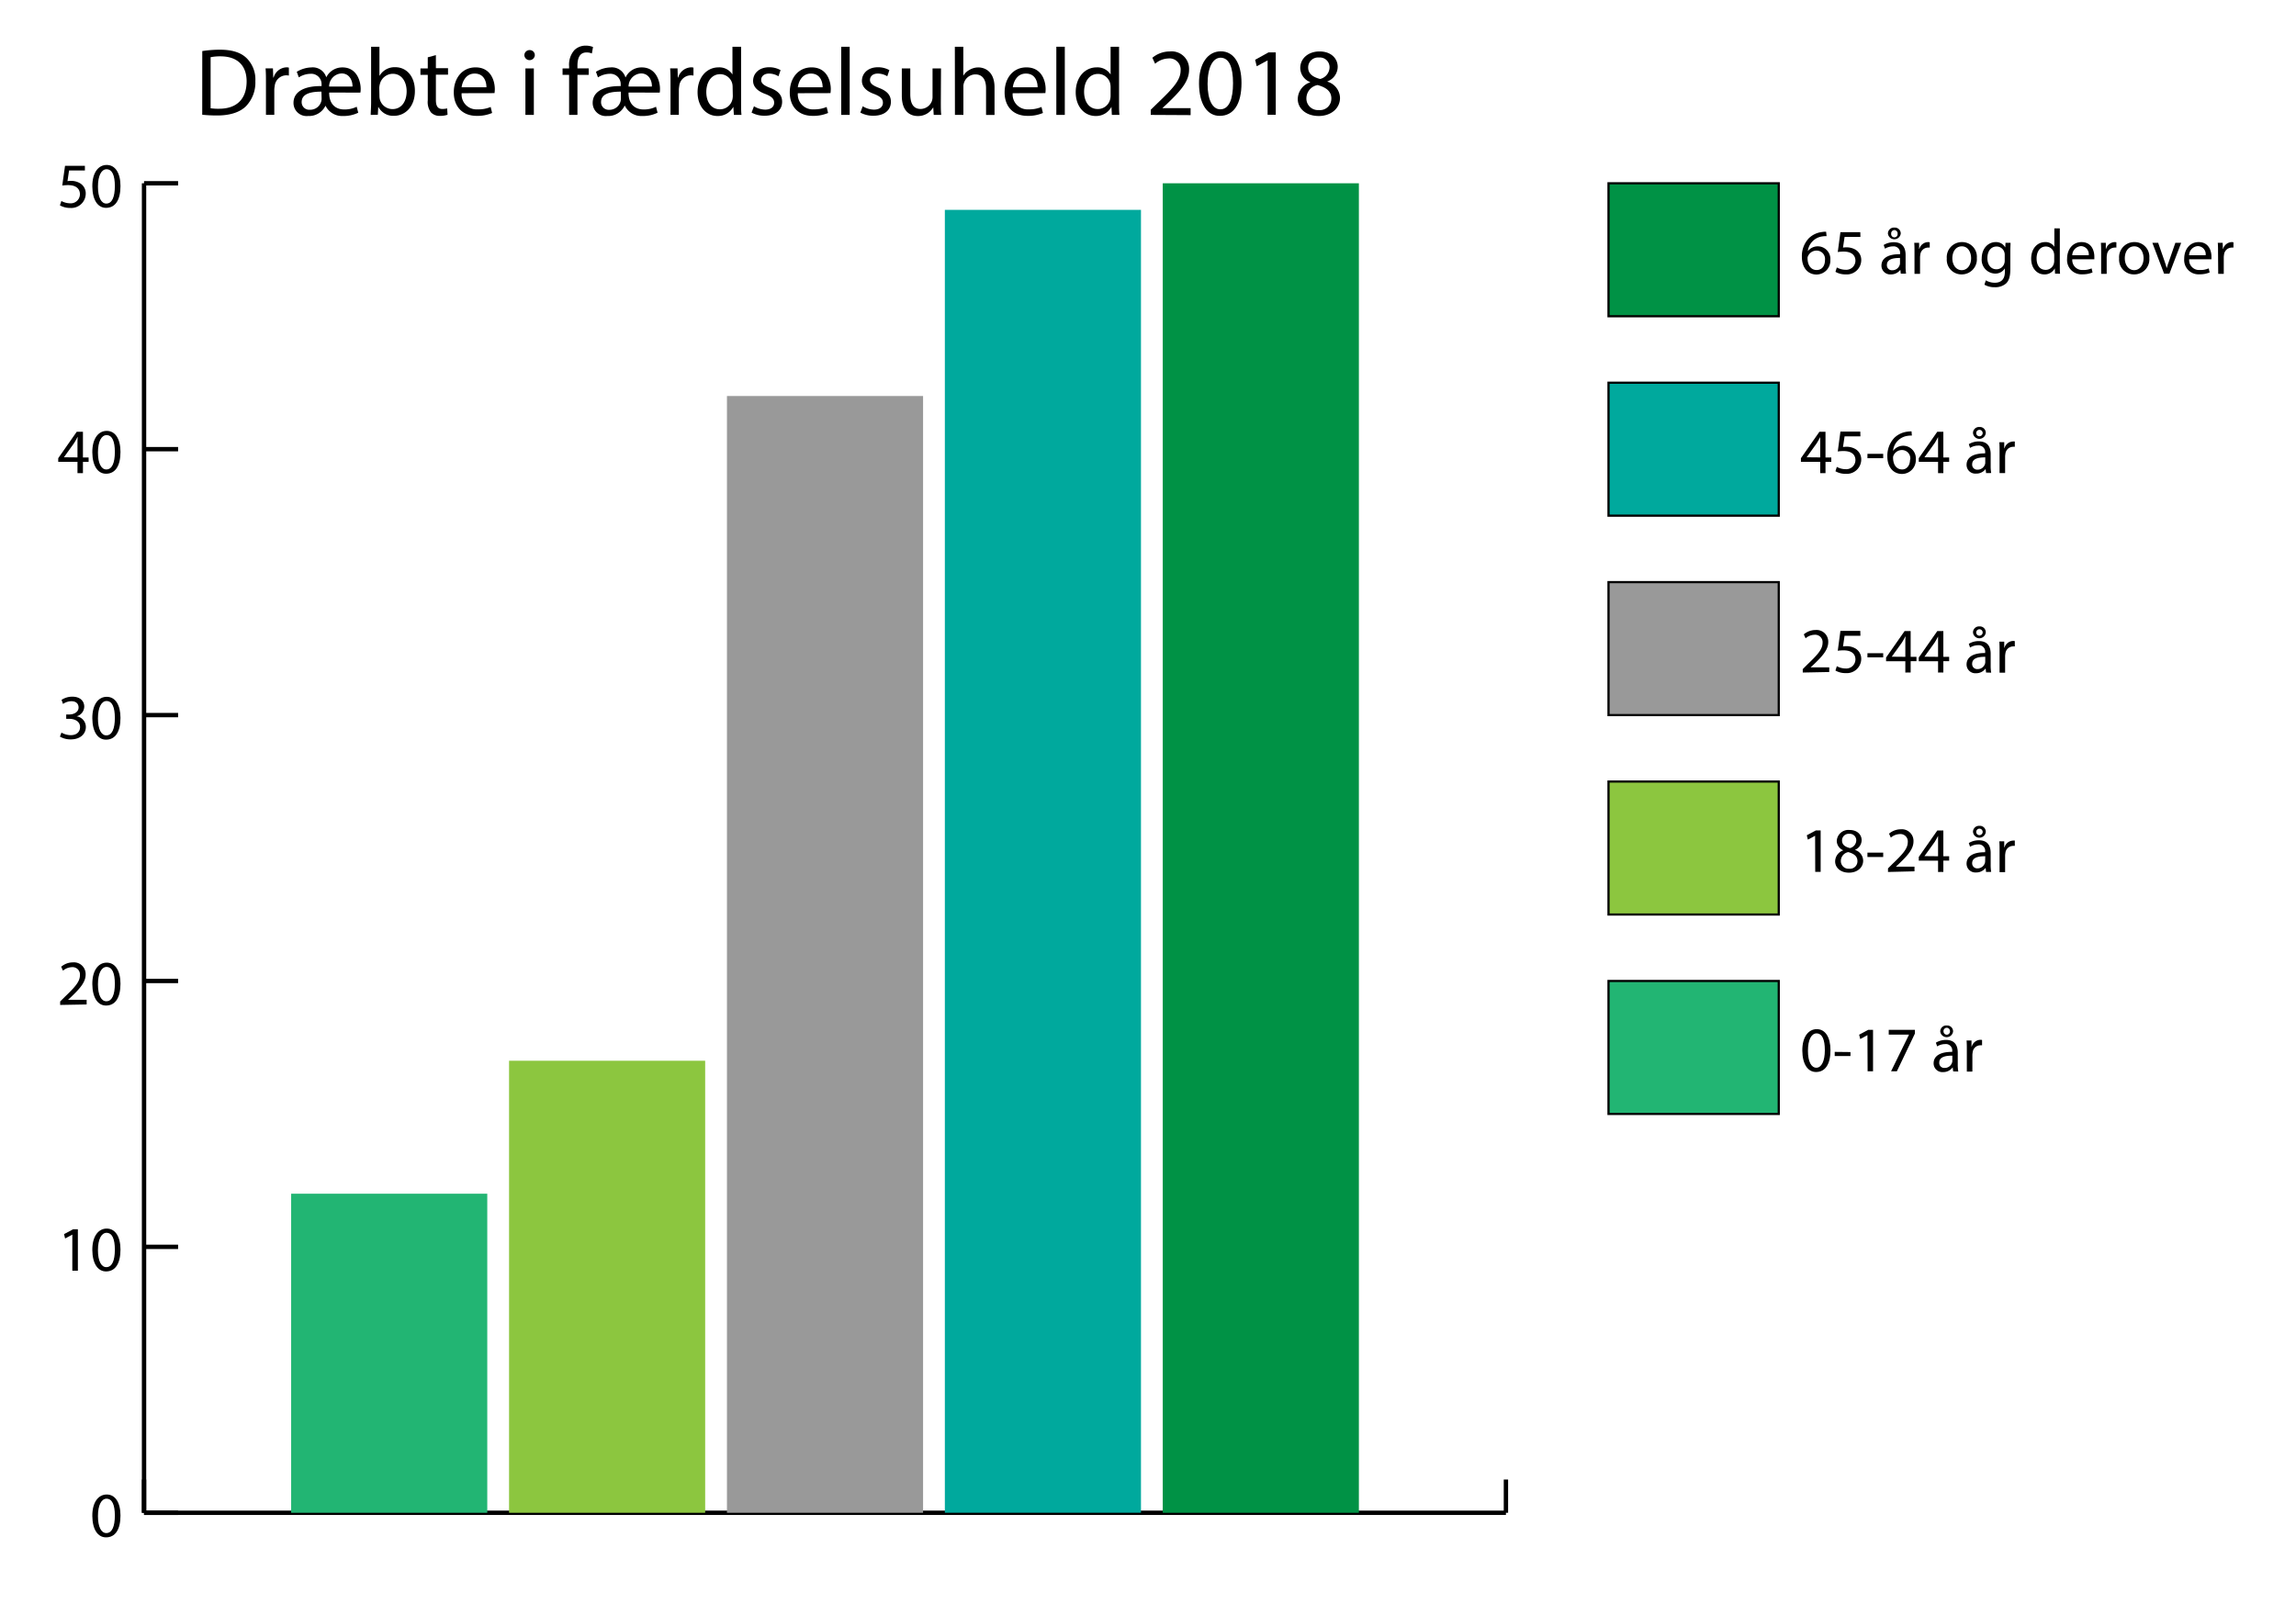 <svg id="Layer_1" data-name="Layer 1" xmlns="http://www.w3.org/2000/svg" viewBox="0 0 526 370"><defs><style>.cls-1{fill:none;}.cls-1,.cls-10,.cls-2,.cls-4,.cls-6,.cls-8{stroke:#000;stroke-miterlimit:10;}.cls-2,.cls-3{fill:#009245;}.cls-10,.cls-2,.cls-4,.cls-6,.cls-8{stroke-width:0.5px;}.cls-4,.cls-5{fill:#00a99d;}.cls-6,.cls-7{fill:#999;}.cls-8,.cls-9{fill:#8cc63f;}.cls-10,.cls-11{fill:#22b573;}</style></defs><title>Artboard 1</title><line class="cls-1" x1="33" y1="346.67" x2="345" y2="346.67"/><line class="cls-1" x1="33" y1="346.67" x2="33" y2="339.05"/><line class="cls-1" x1="345" y1="346.67" x2="345" y2="339.05"/><path d="M27.6,347.3c0,3.23-1.2,5-3.31,5-1.85,0-3.11-1.74-3.14-4.88s1.37-4.94,3.3-4.94S27.6,344.27,27.6,347.3Zm-5.16.14c0,2.48.76,3.88,1.92,3.88,1.32,0,1.95-1.54,1.95-4s-.6-3.88-1.93-3.88C23.25,343.48,22.44,344.86,22.44,347.44Z"/><path d="M16.57,282.92h0l-1.65.89-.25-1,2.08-1.11h1.09v9.5H16.57Z"/><path d="M27.6,286.36c0,3.23-1.2,5-3.31,5-1.85,0-3.11-1.74-3.14-4.88s1.37-4.94,3.3-4.94S27.6,283.34,27.6,286.36Zm-5.16.15c0,2.47.76,3.87,1.92,3.87,1.32,0,1.95-1.53,1.95-4s-.6-3.87-1.93-3.87C23.25,282.55,22.44,283.92,22.44,286.51Z"/><path d="M13.78,230.29v-.79l1-1c2.42-2.31,3.52-3.54,3.53-5a1.69,1.69,0,0,0-1.88-1.86,3.28,3.28,0,0,0-2,.8l-.41-.9a4.15,4.15,0,0,1,2.69-1,2.68,2.68,0,0,1,2.91,2.77c0,1.75-1.27,3.17-3.27,5.1l-.76.7v0h4.26v1.07Z"/><path d="M27.6,225.43c0,3.23-1.2,5-3.31,5-1.85,0-3.11-1.74-3.14-4.89s1.37-4.94,3.3-4.94S27.6,222.41,27.6,225.43Zm-5.16.15c0,2.47.76,3.87,1.92,3.87,1.32,0,1.95-1.53,1.95-4s-.6-3.87-1.93-3.87C23.25,221.62,22.44,223,22.44,225.58Z"/><path d="M14.08,167.88a4.4,4.4,0,0,0,2.11.59c1.65,0,2.16-1.05,2.15-1.84,0-1.33-1.21-1.9-2.46-1.9h-.71v-1h.71c.94,0,2.12-.48,2.12-1.61,0-.76-.48-1.43-1.66-1.43a3.43,3.43,0,0,0-1.9.63l-.34-.94a4.48,4.48,0,0,1,2.48-.73c1.88,0,2.72,1.11,2.72,2.27a2.35,2.35,0,0,1-1.75,2.23v0a2.47,2.47,0,0,1,2.12,2.44c0,1.52-1.19,2.85-3.47,2.85a4.83,4.83,0,0,1-2.47-.64Z"/><path d="M27.6,164.5c0,3.23-1.2,5-3.31,5-1.85,0-3.11-1.74-3.14-4.88s1.37-4.94,3.3-4.94S27.6,161.47,27.6,164.5Zm-5.16.14c0,2.48.76,3.88,1.92,3.88,1.32,0,1.95-1.54,1.95-4s-.6-3.88-1.93-3.88C23.25,160.68,22.44,162.06,22.44,164.64Z"/><path d="M17.75,108.42v-2.59H13.34V105l4.24-6.06H19v5.9H20.3v1H19v2.59Zm0-3.6v-3.17c0-.5,0-1,.05-1.49h-.05c-.29.55-.52,1-.79,1.4l-2.32,3.23v0Z"/><path d="M27.6,103.56c0,3.23-1.2,5-3.31,5-1.85,0-3.11-1.74-3.14-4.88s1.37-4.94,3.3-4.94S27.6,100.54,27.6,103.56Zm-5.16.15c0,2.47.76,3.87,1.92,3.87,1.32,0,1.95-1.53,1.95-4s-.6-3.87-1.93-3.87C23.25,99.75,22.44,101.12,22.44,103.71Z"/><path d="M19.45,39.06H15.82l-.36,2.45a4.9,4.9,0,0,1,.77-.06,4,4,0,0,1,2.05.51,2.69,2.69,0,0,1,1.36,2.44,3.3,3.3,0,0,1-3.54,3.25,4.69,4.69,0,0,1-2.37-.59l.33-1a4.28,4.28,0,0,0,2,.53,2.1,2.1,0,0,0,2.25-2.06c0-1.23-.83-2.11-2.74-2.11a10.48,10.48,0,0,0-1.31.1L14.9,38h4.55Z"/><path d="M27.6,42.63c0,3.23-1.2,5-3.31,5-1.85,0-3.11-1.74-3.14-4.89s1.37-4.94,3.3-4.94S27.6,39.61,27.6,42.63Zm-5.16.15c0,2.47.76,3.87,1.92,3.87,1.32,0,1.95-1.53,1.95-4s-.6-3.87-1.93-3.87C23.25,38.82,22.44,40.19,22.44,42.78Z"/><line class="cls-1" x1="33" y1="346.67" x2="33" y2="42"/><line class="cls-1" x1="33" y1="346.67" x2="40.8" y2="346.67"/><line class="cls-1" x1="33" y1="285.73" x2="40.8" y2="285.73"/><line class="cls-1" x1="33" y1="224.8" x2="40.8" y2="224.8"/><line class="cls-1" x1="33" y1="163.87" x2="40.8" y2="163.87"/><line class="cls-1" x1="33" y1="102.93" x2="40.8" y2="102.93"/><line class="cls-1" x1="33" y1="42" x2="40.8" y2="42"/><rect class="cls-2" x="368.5" y="42" width="39" height="30.47"/><rect class="cls-3" x="266.38" y="42" width="44.93" height="304.67"/><rect class="cls-4" x="368.5" y="87.7" width="39" height="30.47"/><rect class="cls-5" x="216.46" y="48.09" width="44.93" height="298.57"/><rect class="cls-6" x="368.5" y="133.4" width="39" height="30.47"/><rect class="cls-7" x="166.54" y="90.75" width="44.93" height="255.92"/><rect class="cls-8" x="368.5" y="179.1" width="39" height="30.47"/><rect class="cls-9" x="116.62" y="243.08" width="44.93" height="103.59"/><rect class="cls-10" x="368.5" y="224.8" width="39" height="30.47"/><rect class="cls-11" x="66.7" y="273.55" width="44.93" height="73.12"/><path d="M418.46,54.12a4.92,4.92,0,0,0-1,.06,3.86,3.86,0,0,0-3.3,3.38h0a2.89,2.89,0,0,1,5.16,2,3.18,3.18,0,0,1-3.16,3.35c-2,0-3.36-1.58-3.36-4.05a5.94,5.94,0,0,1,1.61-4.28,5.17,5.17,0,0,1,3-1.41,5.92,5.92,0,0,1,.94-.07Zm-.37,5.48a1.92,1.92,0,0,0-2-2.17,2.11,2.11,0,0,0-1.84,1.17,1,1,0,0,0-.15.57c0,1.56.75,2.71,2.09,2.71C417.34,61.88,418.09,61,418.09,59.6Z"/><path d="M426.21,54.3h-3.63l-.36,2.44a4.9,4.9,0,0,1,.77-.06,4.05,4.05,0,0,1,2.05.51,2.72,2.72,0,0,1,1.36,2.44,3.3,3.3,0,0,1-3.54,3.25,4.56,4.56,0,0,1-2.37-.59l.32-1a4.2,4.2,0,0,0,2,.53,2.1,2.1,0,0,0,2.26-2.06c0-1.23-.84-2.11-2.74-2.11a8.68,8.68,0,0,0-1.31.11l.61-4.56h4.55Z"/><path d="M435.46,62.72l-.1-.89h0a2.66,2.66,0,0,1-2.16,1.05,2,2,0,0,1-2.17-2c0-1.71,1.52-2.65,4.26-2.63v-.15a1.46,1.46,0,0,0-1.61-1.64,3.51,3.51,0,0,0-1.84.53l-.3-.85a4.43,4.43,0,0,1,2.33-.63c2.16,0,2.69,1.48,2.69,2.9V61a10.86,10.86,0,0,0,.11,1.7Zm-.18-3.61c-1.41,0-3,.22-3,1.59a1.14,1.14,0,0,0,1.21,1.23,1.76,1.76,0,0,0,1.71-1.19,1.15,1.15,0,0,0,.08-.41Zm-2.77-5.57A1.38,1.38,0,0,1,434,52.15a1.36,1.36,0,0,1,1.45,1.37,1.48,1.48,0,0,1-2.94,0Zm2.22,0a.76.76,0,0,0-.76-.81.75.75,0,0,0-.71.84.74.74,0,1,0,1.47,0Z"/><path d="M438.6,57.85c0-.83,0-1.55-.06-2.21h1.12l0,1.39h.06a2.11,2.11,0,0,1,2-1.55,1.38,1.38,0,0,1,.37.05v1.21a1.89,1.89,0,0,0-.44,0,1.79,1.79,0,0,0-1.72,1.65,3.47,3.47,0,0,0-.06.6v3.77H438.6Z"/><path d="M452.88,59.12a3.46,3.46,0,0,1-3.52,3.76A3.36,3.36,0,0,1,446,59.24a3.46,3.46,0,0,1,3.51-3.76A3.35,3.35,0,0,1,452.88,59.12Zm-5.61.07c0,1.55.89,2.72,2.15,2.72s2.15-1.15,2.15-2.74c0-1.2-.6-2.72-2.12-2.72S447.27,57.85,447.27,59.19Z"/><path d="M460.6,55.64c0,.51-.05,1.08-.05,2v4.1c0,1.63-.33,2.62-1,3.24a3.77,3.77,0,0,1-2.58.84,4.57,4.57,0,0,1-2.35-.58l.32-1a4,4,0,0,0,2.08.55c1.31,0,2.28-.68,2.28-2.47V61.5h0A2.54,2.54,0,0,1,457,62.69a3.16,3.16,0,0,1-3-3.45c0-2.4,1.56-3.76,3.18-3.76a2.37,2.37,0,0,1,2.21,1.23h0l.06-1.07Zm-1.33,2.79a1.81,1.81,0,0,0-.07-.58,1.84,1.84,0,0,0-1.8-1.36c-1.23,0-2.1,1-2.1,2.68,0,1.38.7,2.54,2.09,2.54a1.88,1.88,0,0,0,1.78-1.32,2,2,0,0,0,.1-.68Z"/><path d="M471.89,52.34v8.55c0,.63,0,1.35.06,1.83H470.8l-.06-1.23h0a2.61,2.61,0,0,1-2.41,1.39c-1.71,0-3-1.45-3-3.6,0-2.35,1.45-3.8,3.17-3.8a2.36,2.36,0,0,1,2.14,1.08h0V52.34Zm-1.28,6.18a2.48,2.48,0,0,0-.06-.54,1.89,1.89,0,0,0-1.86-1.49c-1.33,0-2.12,1.17-2.12,2.73s.71,2.62,2.09,2.62a1.93,1.93,0,0,0,1.89-1.53,2.47,2.47,0,0,0,.06-.56Z"/><path d="M474.75,59.41a2.27,2.27,0,0,0,2.42,2.46,4.53,4.53,0,0,0,2-.37l.22.93a5.79,5.79,0,0,1-2.35.43,3.28,3.28,0,0,1-3.48-3.56c0-2.14,1.26-3.82,3.32-3.82,2.31,0,2.92,2,2.92,3.33,0,.27,0,.47,0,.6Zm3.77-.92a1.84,1.84,0,0,0-1.78-2.09,2.15,2.15,0,0,0-2,2.09Z"/><path d="M481.36,57.85c0-.83,0-1.55-.06-2.21h1.13l0,1.39h.06a2.13,2.13,0,0,1,2-1.55,1.3,1.3,0,0,1,.36.05v1.21a1.89,1.89,0,0,0-.44,0,1.8,1.8,0,0,0-1.72,1.65,3.47,3.47,0,0,0-.06.6v3.77h-1.27Z"/><path d="M492.4,59.12a3.46,3.46,0,0,1-3.52,3.76,3.37,3.37,0,0,1-3.4-3.64A3.46,3.46,0,0,1,489,55.48,3.36,3.36,0,0,1,492.4,59.12Zm-5.62.07c0,1.55.9,2.72,2.15,2.72s2.15-1.15,2.15-2.74c0-1.2-.6-2.72-2.12-2.72S486.78,57.85,486.78,59.19Z"/><path d="M494.42,55.64l1.39,4c.23.64.42,1.23.57,1.81h0c.16-.58.37-1.17.6-1.81l1.38-4h1.34L497,62.72h-1.22l-2.69-7.08Z"/><path d="M501.53,59.41A2.27,2.27,0,0,0,504,61.87a4.56,4.56,0,0,0,2-.37l.22.93a5.83,5.83,0,0,1-2.35.43,3.28,3.28,0,0,1-3.48-3.56c0-2.14,1.26-3.82,3.32-3.82,2.31,0,2.92,2,2.92,3.33,0,.27,0,.47,0,.6Zm3.77-.92a1.84,1.84,0,0,0-1.79-2.09,2.13,2.13,0,0,0-2,2.09Z"/><path d="M508.14,57.85c0-.83,0-1.55-.06-2.21h1.12l.05,1.39h.06a2.12,2.12,0,0,1,2-1.55,1.36,1.36,0,0,1,.36.05v1.21a1.89,1.89,0,0,0-.44,0,1.79,1.79,0,0,0-1.72,1.65,3.47,3.47,0,0,0-.06.6v3.77h-1.27Z"/><path d="M417,108.42v-2.59h-4.42V105l4.24-6.06h1.39v5.9h1.33v1h-1.33v2.59Zm0-3.6v-3.17c0-.5,0-1,0-1.49h0c-.29.55-.53,1-.79,1.4l-2.32,3.23v0Z"/><path d="M426.21,100h-3.63l-.36,2.44a4.9,4.9,0,0,1,.77-.06,4.05,4.05,0,0,1,2.05.51,2.72,2.72,0,0,1,1.36,2.44,3.3,3.3,0,0,1-3.54,3.25,4.56,4.56,0,0,1-2.37-.59l.32-1a4.2,4.2,0,0,0,2,.53,2.1,2.1,0,0,0,2.26-2.06c0-1.23-.84-2.1-2.74-2.1a8.86,8.86,0,0,0-1.31.1l.61-4.56h4.55Z"/><path d="M431.43,104v1h-3.61v-1Z"/><path d="M438,99.82a4.83,4.83,0,0,0-1,.06,3.87,3.87,0,0,0-3.31,3.38h.05a2.89,2.89,0,0,1,5.16,2,3.18,3.18,0,0,1-3.16,3.35c-2,0-3.36-1.58-3.36-4a6,6,0,0,1,1.6-4.28,5.2,5.2,0,0,1,3-1.41,7.54,7.54,0,0,1,.94-.07Zm-.37,5.48a1.92,1.92,0,0,0-1.95-2.17,2.12,2.12,0,0,0-1.85,1.17,1.14,1.14,0,0,0-.14.57c0,1.56.74,2.71,2.09,2.71C436.84,107.58,437.58,106.66,437.58,105.3Z"/><path d="M444,108.42v-2.59h-4.42V105l4.24-6.06h1.39v5.9h1.33v1h-1.33v2.59Zm0-3.6v-3.17c0-.5,0-1,0-1.49h0c-.3.55-.53,1-.79,1.4l-2.33,3.23v0Z"/><path d="M455,108.42l-.1-.89h-.05a2.63,2.63,0,0,1-2.16,1,2,2,0,0,1-2.16-2c0-1.71,1.52-2.65,4.25-2.63v-.15a1.46,1.46,0,0,0-1.61-1.64,3.54,3.54,0,0,0-1.84.53l-.29-.85a4.37,4.37,0,0,1,2.32-.63c2.17,0,2.69,1.48,2.69,2.9v2.64a9.7,9.7,0,0,0,.12,1.7Zm-.19-3.61c-1.4,0-3,.22-3,1.59a1.15,1.15,0,0,0,1.22,1.23,1.77,1.77,0,0,0,1.71-1.19,1.4,1.4,0,0,0,.07-.4ZM452,99.24a1.38,1.38,0,0,1,1.49-1.39,1.35,1.35,0,0,1,1.44,1.37,1.47,1.47,0,0,1-2.93,0Zm2.22,0a.74.74,0,1,0-1.48,0,.74.74,0,1,0,1.48,0Z"/><path d="M458.09,103.55c0-.83,0-1.55-.06-2.21h1.13l0,1.39h.06a2.13,2.13,0,0,1,2-1.55,1.25,1.25,0,0,1,.36,0v1.21a1.85,1.85,0,0,0-.43,0,1.8,1.8,0,0,0-1.73,1.65,3.47,3.47,0,0,0-.06.6v3.77h-1.27Z"/><path d="M413,154.12v-.79l1-1c2.43-2.31,3.52-3.54,3.54-5a1.7,1.7,0,0,0-1.89-1.86,3.18,3.18,0,0,0-2,.81l-.41-.91a4.17,4.17,0,0,1,2.69-1,2.68,2.68,0,0,1,2.91,2.76c0,1.75-1.28,3.17-3.28,5.1l-.76.7v0h4.27v1.07Z"/><path d="M426.21,145.7h-3.63l-.36,2.44a4.9,4.9,0,0,1,.77-.06,4.05,4.05,0,0,1,2.05.51A2.72,2.72,0,0,1,426.4,151a3.3,3.3,0,0,1-3.54,3.25,4.56,4.56,0,0,1-2.37-.59l.32-1a4.2,4.2,0,0,0,2,.53,2.1,2.1,0,0,0,2.26-2.06c0-1.23-.84-2.1-2.74-2.1a8.86,8.86,0,0,0-1.31.1l.61-4.56h4.55Z"/><path d="M431.43,149.69v.95h-3.61v-.95Z"/><path d="M436.5,154.12v-2.59h-4.41v-.85l4.24-6.06h1.39v5.9h1.33v1h-1.33v2.59Zm0-3.6v-3.17c0-.5,0-1,.05-1.49h-.05c-.29.55-.52,1-.79,1.4l-2.32,3.23v0Z"/><path d="M444,154.12v-2.59h-4.42v-.85l4.24-6.06h1.39v5.9h1.33v1h-1.33v2.59Zm0-3.6v-3.17c0-.5,0-1,0-1.49h0c-.3.55-.53,1-.79,1.4l-2.33,3.23v0Z"/><path d="M455,154.12l-.1-.89h-.05a2.63,2.63,0,0,1-2.16,1.05,2,2,0,0,1-2.16-2c0-1.71,1.52-2.65,4.25-2.63v-.15a1.46,1.46,0,0,0-1.61-1.64,3.54,3.54,0,0,0-1.84.53l-.29-.85a4.37,4.37,0,0,1,2.32-.63c2.17,0,2.69,1.48,2.69,2.9v2.64a9.7,9.7,0,0,0,.12,1.7Zm-.19-3.61c-1.4,0-3,.22-3,1.59a1.15,1.15,0,0,0,1.22,1.23,1.77,1.77,0,0,0,1.71-1.19,1.4,1.4,0,0,0,.07-.4ZM452,144.94a1.38,1.38,0,0,1,1.49-1.39,1.35,1.35,0,0,1,1.44,1.37,1.47,1.47,0,0,1-2.93,0Zm2.22,0a.74.74,0,1,0-1.48,0,.74.74,0,1,0,1.48,0Z"/><path d="M458.09,149.25c0-.83,0-1.55-.06-2.21h1.13l0,1.39h.06a2.13,2.13,0,0,1,2-1.55,1.25,1.25,0,0,1,.36.05v1.21a1.85,1.85,0,0,0-.43,0,1.8,1.8,0,0,0-1.73,1.65,3.47,3.47,0,0,0-.06.6v3.77h-1.27Z"/><path d="M415.83,191.52h0l-1.66.89-.24-1,2.07-1.11h1.1v9.5h-1.24Z"/><path d="M420.42,197.41a2.72,2.72,0,0,1,1.88-2.55v0a2.37,2.37,0,0,1-1.51-2.14,2.66,2.66,0,0,1,2.94-2.52c1.84,0,2.76,1.15,2.76,2.34a2.41,2.41,0,0,1-1.56,2.22v0a2.64,2.64,0,0,1,1.91,2.46c0,1.65-1.41,2.76-3.23,2.76C421.62,200,420.42,198.79,420.42,197.41Zm5.11-.06c0-1.16-.8-1.71-2.09-2.08a2.06,2.06,0,0,0-1.71,2,1.76,1.76,0,0,0,1.9,1.81A1.71,1.71,0,0,0,425.53,197.35ZM422,192.6c0,1,.71,1.46,1.81,1.75a1.87,1.87,0,0,0,1.45-1.72,1.48,1.48,0,0,0-1.61-1.55A1.51,1.51,0,0,0,422,192.6Z"/><path d="M431.43,195.39v1h-3.61v-1Z"/><path d="M432.53,199.82V199l1-1c2.42-2.31,3.52-3.54,3.53-5a1.69,1.69,0,0,0-1.88-1.86,3.23,3.23,0,0,0-2,.81l-.41-.91a4.19,4.19,0,0,1,2.69-1,2.67,2.67,0,0,1,2.91,2.76c0,1.75-1.27,3.17-3.28,5.1l-.75.7v0h4.26v1.07Z"/><path d="M444,199.82v-2.59h-4.42v-.85l4.24-6.06h1.39v5.9h1.33v1h-1.33v2.59Zm0-3.6v-3.17c0-.5,0-1,0-1.49h0c-.3.55-.53,1-.79,1.4l-2.33,3.23v0Z"/><path d="M455,199.82l-.1-.89h-.05a2.63,2.63,0,0,1-2.16,1,2,2,0,0,1-2.16-2c0-1.71,1.52-2.65,4.25-2.63v-.15a1.46,1.46,0,0,0-1.61-1.64,3.54,3.54,0,0,0-1.84.53l-.29-.85a4.37,4.37,0,0,1,2.32-.63c2.17,0,2.69,1.48,2.69,2.9v2.64a9.7,9.7,0,0,0,.12,1.7Zm-.19-3.61c-1.4,0-3,.22-3,1.59A1.15,1.15,0,0,0,453,199a1.77,1.77,0,0,0,1.71-1.19,1.4,1.4,0,0,0,.07-.4ZM452,190.64a1.38,1.38,0,0,1,1.49-1.39,1.35,1.35,0,0,1,1.44,1.37,1.47,1.47,0,0,1-2.93,0Zm2.22,0a.74.74,0,1,0-1.48,0,.74.74,0,1,0,1.48,0Z"/><path d="M458.09,195c0-.83,0-1.55-.06-2.21h1.13l0,1.39h.06a2.13,2.13,0,0,1,2-1.55,1.25,1.25,0,0,1,.36,0v1.21a1.85,1.85,0,0,0-.43,0,1.8,1.8,0,0,0-1.73,1.65,3.47,3.47,0,0,0-.06.6v3.77h-1.27Z"/><path d="M419.35,240.66c0,3.23-1.2,5-3.31,5-1.85,0-3.11-1.74-3.14-4.88s1.38-4.94,3.31-4.94S419.35,237.64,419.35,240.66Zm-5.16.15c0,2.47.76,3.87,1.93,3.87s1.94-1.53,1.94-4-.6-3.87-1.93-3.87C415,236.85,414.19,238.22,414.19,240.81Z"/><path d="M423.93,241.09V242h-3.61v-.95Z"/><path d="M427.82,237.21h0l-1.65.9-.25-1L428,236h1.1v9.5h-1.24Z"/><path d="M438.7,236v.84l-4.14,8.66h-1.33l4.12-8.41v0H432.7V236Z"/><path d="M447.46,245.52l-.1-.89h-.05a2.63,2.63,0,0,1-2.16,1.05,2,2,0,0,1-2.17-2c0-1.71,1.52-2.65,4.26-2.63v-.15a1.46,1.46,0,0,0-1.61-1.64,3.54,3.54,0,0,0-1.84.53l-.29-.85a4.37,4.37,0,0,1,2.32-.63c2.16,0,2.69,1.48,2.69,2.9v2.64a9.7,9.7,0,0,0,.12,1.7Zm-.19-3.61c-1.41,0-3,.22-3,1.59a1.14,1.14,0,0,0,1.21,1.23,1.75,1.75,0,0,0,1.71-1.19,1.15,1.15,0,0,0,.08-.41Zm-2.77-5.57A1.38,1.38,0,0,1,446,235a1.35,1.35,0,0,1,1.44,1.37,1.48,1.48,0,0,1-2.94,0Zm2.23,0a.77.77,0,0,0-.76-.81.75.75,0,0,0-.72.84.74.74,0,1,0,1.48,0Z"/><path d="M450.59,240.65c0-.83,0-1.55-.06-2.21h1.13l0,1.39h.06a2.12,2.12,0,0,1,2-1.55,1.36,1.36,0,0,1,.36.05v1.21a1.89,1.89,0,0,0-.44,0,1.79,1.79,0,0,0-1.72,1.65,3.47,3.47,0,0,0-.06.6v3.77h-1.27Z"/><path d="M46.34,11.7a26.89,26.89,0,0,1,4.07-.31c2.75,0,4.71.64,6,1.85a6.84,6.84,0,0,1,2.09,5.33,7.81,7.81,0,0,1-2.14,5.76c-1.38,1.39-3.67,2.13-6.55,2.13a31.07,31.07,0,0,1-3.48-.17Zm1.91,13.11a11.94,11.94,0,0,0,1.94.11c4.09,0,6.31-2.28,6.31-6.29,0-3.5-2-5.72-6-5.72a10.94,10.94,0,0,0-2.25.2Z"/><path d="M60.93,19c0-1.26,0-2.34-.09-3.33h1.69l.07,2.09h.09a3.19,3.19,0,0,1,2.94-2.33,1.84,1.84,0,0,1,.55.07v1.82a3.1,3.1,0,0,0-.66-.06,2.71,2.71,0,0,0-2.59,2.48,5,5,0,0,0-.09.91v5.67H60.93Z"/><path d="M75.42,21.21c-.06,2.53,1.39,3.87,3.39,3.87a6.16,6.16,0,0,0,2.91-.62l.35,1.37a7.6,7.6,0,0,1-3.5.75,4.22,4.22,0,0,1-4-2.36h0a4.18,4.18,0,0,1-4,2.36,3,3,0,0,1-3.33-3c0-2.47,2.29-3.9,6.43-3.85v-.44a2.36,2.36,0,0,0-2.49-2.38,5.15,5.15,0,0,0-2.72.82l-.47-1.28a6.83,6.83,0,0,1,3.33-1,3.24,3.24,0,0,1,3.43,2.27h0a4.06,4.06,0,0,1,3.72-2.27c3.26,0,4.16,3.15,4.16,4.91a4.07,4.07,0,0,1-.07.86ZM73.64,21c-2,0-4.53.3-4.53,2.39A1.73,1.73,0,0,0,71,25.15a2.61,2.61,0,0,0,2.57-1.83,2.21,2.21,0,0,0,.11-.77Zm7.11-1.17c.06-1.08-.53-3-2.49-3a3,3,0,0,0-2.86,3Z"/><path d="M84.93,26.33c0-.72.09-1.8.09-2.75V10.71h1.91V17.4h0a4,4,0,0,1,3.63-2c2.64,0,4.51,2.2,4.49,5.44,0,3.8-2.4,5.7-4.77,5.7a3.81,3.81,0,0,1-3.57-2h-.06l-.09,1.76Zm2-4.27a3.21,3.21,0,0,0,.09.71A3,3,0,0,0,89.92,25c2,0,3.24-1.65,3.24-4.09,0-2.13-1.1-4-3.17-4A3.09,3.09,0,0,0,87,19.36a4.06,4.06,0,0,0-.11.79Z"/><path d="M99.86,12.63v3h2.78v1.48H99.86V22.9c0,1.32.38,2.07,1.46,2.07a4.62,4.62,0,0,0,1.12-.13l.09,1.45a4.89,4.89,0,0,1-1.72.26,2.67,2.67,0,0,1-2.09-.81A3.94,3.94,0,0,1,98,23V17.16H96.32V15.68H98V13.13Z"/><path d="M105.76,21.36a3.41,3.41,0,0,0,3.65,3.7,7.1,7.1,0,0,0,3-.55l.33,1.38a8.59,8.59,0,0,1-3.54.66c-3.28,0-5.24-2.15-5.24-5.37s1.89-5.74,5-5.74c3.47,0,4.4,3.06,4.4,5a7.65,7.65,0,0,1-.07.9ZM111.44,20c0-1.23-.51-3.14-2.69-3.14-2,0-2.81,1.8-3,3.14Z"/><path d="M122.52,12.69a1.2,1.2,0,0,1-2.39,0,1.18,1.18,0,0,1,1.21-1.21A1.15,1.15,0,0,1,122.52,12.69Zm-2.15,13.64V15.68h1.93V26.33Z"/><path d="M130.38,26.33V17.16h-1.5V15.68h1.5v-.5a5,5,0,0,1,1.23-3.72,3.68,3.68,0,0,1,2.6-1,4.4,4.4,0,0,1,1.65.31l-.27,1.49a2.89,2.89,0,0,0-1.23-.24c-1.65,0-2.07,1.45-2.07,3.08v.57h2.58v1.48h-2.58v9.17Z"/><path d="M144,21.21c-.07,2.53,1.39,3.87,3.39,3.87a6.11,6.11,0,0,0,2.9-.62l.35,1.37a7.56,7.56,0,0,1-3.49.75,4.2,4.2,0,0,1-4-2.36h-.05a4.17,4.17,0,0,1-4,2.36,3,3,0,0,1-3.32-3c0-2.47,2.29-3.9,6.42-3.85v-.44a2.36,2.36,0,0,0-2.48-2.38,5.21,5.21,0,0,0-2.73.82l-.46-1.28a6.76,6.76,0,0,1,3.32-1,3.24,3.24,0,0,1,3.43,2.27h.05a4,4,0,0,1,3.71-2.27c3.26,0,4.16,3.15,4.16,4.91a5,5,0,0,1-.06.86ZM142.24,21c-2.05,0-4.54.3-4.54,2.39a1.73,1.73,0,0,0,1.85,1.77,2.61,2.61,0,0,0,2.58-1.83,2.47,2.47,0,0,0,.11-.77Zm7.1-1.17c.07-1.08-.52-3-2.48-3a3,3,0,0,0-2.86,3Z"/><path d="M153.61,19c0-1.26,0-2.34-.09-3.33h1.7l.06,2.09h.09a3.19,3.19,0,0,1,2.95-2.33,1.88,1.88,0,0,1,.55.07v1.82a3.23,3.23,0,0,0-.66-.06,2.72,2.72,0,0,0-2.6,2.48,6.09,6.09,0,0,0-.09.91v5.67h-1.91Z"/><path d="M169.78,10.71V23.58c0,1,0,2,.09,2.75h-1.74L168,24.48h0a4,4,0,0,1-3.63,2.1c-2.58,0-4.56-2.18-4.56-5.42,0-3.54,2.18-5.72,4.78-5.72a3.55,3.55,0,0,1,3.21,1.63h0V10.71ZM167.84,20a3.86,3.86,0,0,0-.08-.82A2.86,2.86,0,0,0,165,17c-2,0-3.19,1.76-3.19,4.11,0,2.16,1.06,3.94,3.15,3.94a2.92,2.92,0,0,0,2.84-2.31,3.65,3.65,0,0,0,.08-.83Z"/><path d="M172.73,24.35a5,5,0,0,0,2.55.77c1.41,0,2.07-.7,2.07-1.58s-.55-1.43-2-2c-1.92-.68-2.82-1.74-2.82-3,0-1.72,1.39-3.13,3.68-3.13a5.31,5.31,0,0,1,2.61.66l-.48,1.41a4.19,4.19,0,0,0-2.18-.62c-1.14,0-1.78.66-1.78,1.46s.64,1.27,2,1.8c1.85.7,2.8,1.63,2.8,3.21,0,1.87-1.45,3.19-4,3.19a6.1,6.1,0,0,1-3-.72Z"/><path d="M182.78,21.36a3.42,3.42,0,0,0,3.65,3.7,7.1,7.1,0,0,0,2.95-.55l.33,1.38a8.59,8.59,0,0,1-3.54.66c-3.28,0-5.24-2.15-5.24-5.37s1.9-5.74,5-5.74c3.47,0,4.4,3.06,4.4,5a7.65,7.65,0,0,1-.07.9ZM188.46,20c0-1.23-.51-3.14-2.69-3.14-2,0-2.81,1.8-3,3.14Z"/><path d="M192.72,10.71h1.94V26.33h-1.94Z"/><path d="M197.65,24.35a5,5,0,0,0,2.56.77c1.4,0,2.06-.7,2.06-1.58s-.55-1.43-2-2c-1.91-.68-2.81-1.74-2.81-3,0-1.72,1.38-3.13,3.67-3.13a5.33,5.33,0,0,1,2.62.66l-.48,1.41a4.19,4.19,0,0,0-2.18-.62c-1.15,0-1.78.66-1.78,1.46s.63,1.27,2,1.8c1.85.7,2.79,1.63,2.79,3.21,0,1.87-1.45,3.19-4,3.19a6.09,6.09,0,0,1-3-.72Z"/><path d="M215.54,23.43c0,1.1,0,2.07.09,2.9h-1.72l-.11-1.74h0a4,4,0,0,1-3.52,2c-1.67,0-3.68-.93-3.68-4.67V15.68h1.94v5.9c0,2,.62,3.39,2.38,3.39a2.8,2.8,0,0,0,2.55-1.76,2.86,2.86,0,0,0,.17-1V15.68h1.94Z"/><path d="M218.75,10.71h1.94v6.65h0A3.59,3.59,0,0,1,222.12,16a4,4,0,0,1,2-.55c1.43,0,3.72.88,3.72,4.56v6.33h-1.94V20.22c0-1.72-.64-3.17-2.46-3.17a2.78,2.78,0,0,0-2.6,1.93,2.38,2.38,0,0,0-.13.93v6.42h-1.94Z"/><path d="M232,21.36a3.41,3.41,0,0,0,3.65,3.7,7.14,7.14,0,0,0,2.95-.55l.33,1.38a8.59,8.59,0,0,1-3.54.66c-3.28,0-5.24-2.15-5.24-5.37s1.89-5.74,5-5.74c3.48,0,4.4,3.06,4.4,5a8.12,8.12,0,0,1-.06.9ZM237.71,20c0-1.23-.5-3.14-2.68-3.14-2,0-2.82,1.8-3,3.14Z"/><path d="M242,10.71h1.94V26.33H242Z"/><path d="M256.37,10.71V23.58c0,1,0,2,.09,2.75h-1.74l-.09-1.85h0a4,4,0,0,1-3.63,2.1c-2.58,0-4.56-2.18-4.56-5.42,0-3.54,2.18-5.72,4.78-5.72a3.55,3.55,0,0,1,3.21,1.63h0V10.71ZM254.43,20a3.86,3.86,0,0,0-.08-.82,2.86,2.86,0,0,0-2.8-2.24c-2,0-3.19,1.76-3.19,4.11,0,2.16,1.06,3.94,3.15,3.94a2.92,2.92,0,0,0,2.84-2.31,3.65,3.65,0,0,0,.08-.83Z"/><path d="M263.63,26.33V25.15l1.52-1.48c3.65-3.48,5.3-5.32,5.32-7.48a2.55,2.55,0,0,0-2.84-2.79,4.87,4.87,0,0,0-3,1.21L264,13.24a6.26,6.26,0,0,1,4-1.45A4,4,0,0,1,272.41,16c0,2.64-1.91,4.77-4.93,7.68l-1.14,1.05v.05h6.42v1.6Z"/><path d="M284.42,19c0,4.86-1.8,7.55-5,7.55-2.8,0-4.69-2.62-4.73-7.35s2.07-7.44,5-7.44S284.42,14.47,284.42,19Zm-7.77.22c0,3.72,1.15,5.83,2.91,5.83,2,0,2.92-2.31,2.92-6s-.9-5.83-2.9-5.83C277.89,13.29,276.65,15.35,276.65,19.25Z"/><path d="M290.4,13.84h0l-2.49,1.34-.37-1.48L290.62,12h1.65v14.3H290.4Z"/><path d="M297.31,22.7a4.1,4.1,0,0,1,2.84-3.83l0-.06a3.54,3.54,0,0,1-2.27-3.21c0-2.27,1.91-3.81,4.42-3.81,2.78,0,4.16,1.74,4.16,3.52a3.62,3.62,0,0,1-2.35,3.34v.07a4,4,0,0,1,2.88,3.7c0,2.48-2.14,4.16-4.86,4.16C299.11,26.58,297.31,24.79,297.31,22.7Zm7.7-.09c0-1.73-1.21-2.57-3.14-3.12a3.1,3.1,0,0,0-2.58,3,2.64,2.64,0,0,0,2.86,2.73A2.59,2.59,0,0,0,305,22.61Zm-5.32-7.15c0,1.43,1.07,2.2,2.73,2.64a2.8,2.8,0,0,0,2.17-2.59,2.22,2.22,0,0,0-2.42-2.33A2.27,2.27,0,0,0,299.69,15.46Z"/></svg>